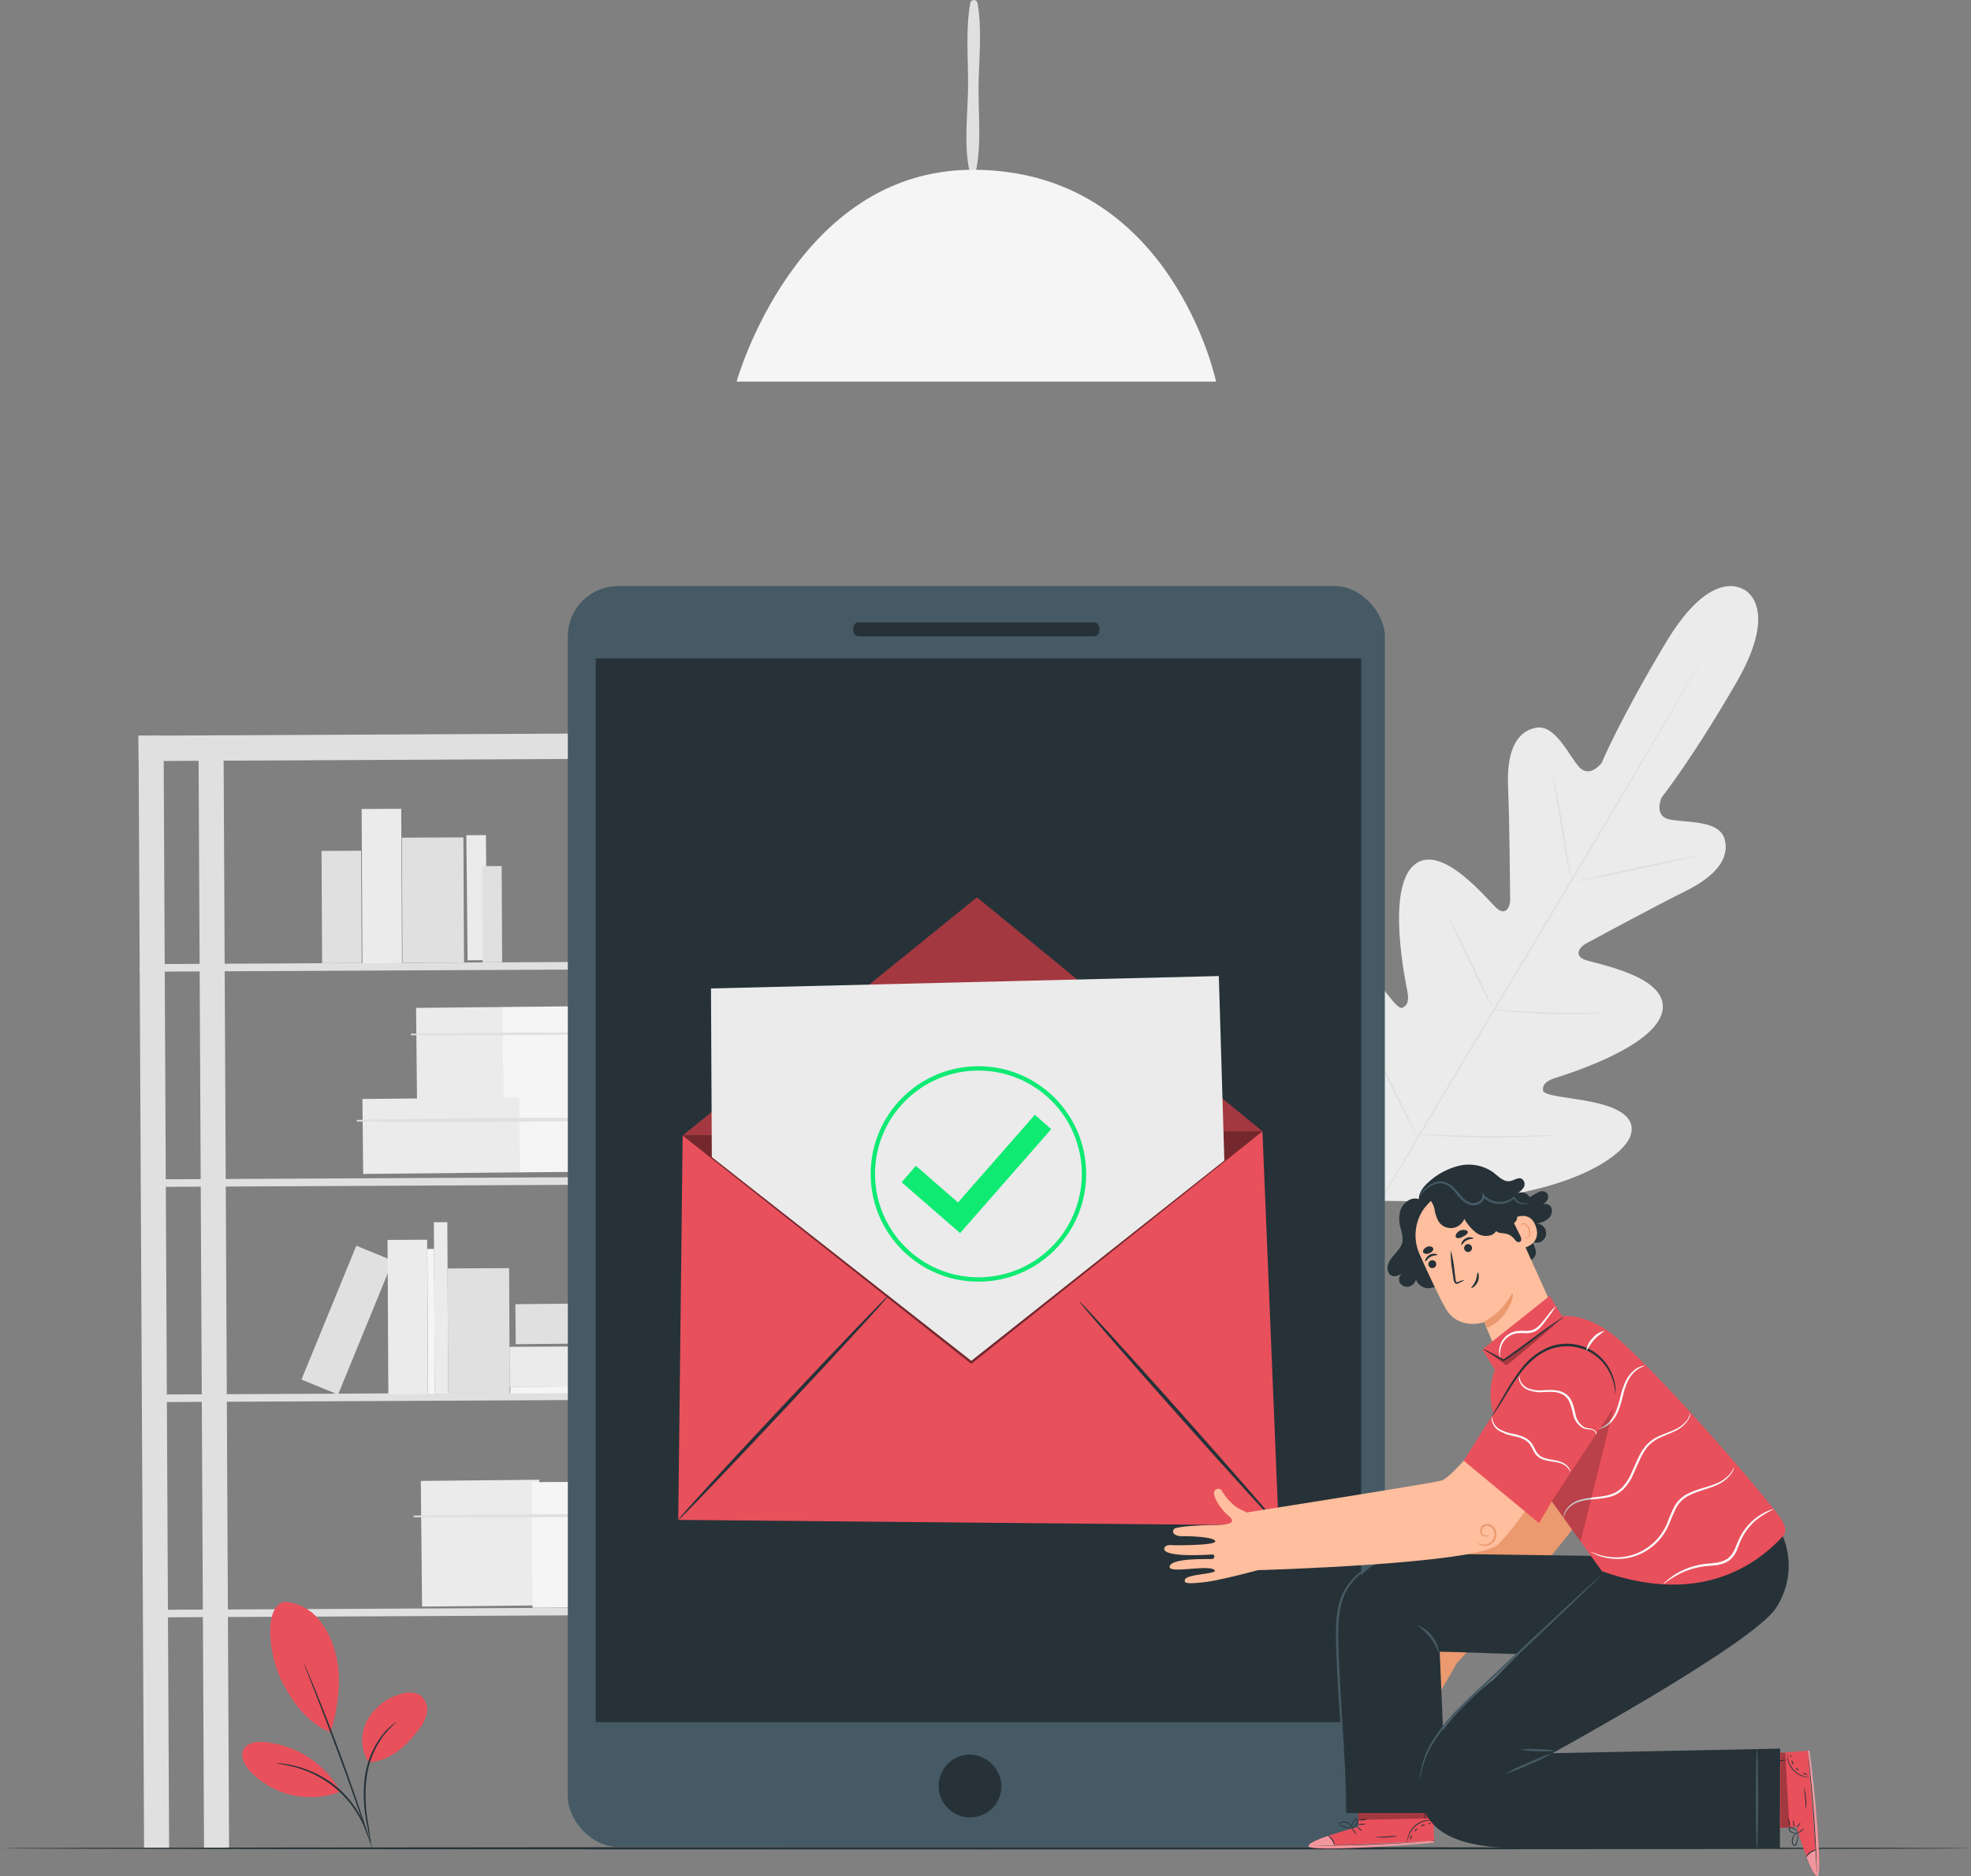 <svg id="efezjGad43h1" xmlns="http://www.w3.org/2000/svg" xmlns:xlink="http://www.w3.org/1999/xlink"
    viewBox="0 0 452.67 430.97" shape-rendering="geometricPrecision" text-rendering="geometricPrecision">
    <rect x="0" y="0" width="452.67" height="430.97" fill="#808080" stroke="none"/>
    <g>
        <path
            d="M400.5,135.47c0,0-7.25-5.58-17.82,12s-14.84,27.78-14.84,27.78-2.72,3.63-5.16.95-5.53-10-10.07-9c-4.71,1-6.6,6-6.26,13.66s.47,24.39.48,25.9-1,3.61-2.95,2-12.85-15.57-19.19-10-1.9,26.68-1.46,29-.07,3.26-1.19,3.75-4.34-4.57-7.6-8.43-7.71-7.77-11.1-4.25-5.5,19,7.47,45.24l6.81,11.78l13.67.21c29.26-1.32,41.78-10.62,43.22-15.29s-4.12-6.68-9.08-7.68-10.93-1.36-11.05-2.58.46-2.12,2.7-2.85s22.88-7,24.69-15.27-15.72-11-18-12-.94-2.86.37-3.58s16.06-8.69,22.91-12.08s10.36-7.48,9-12.08c-1.35-4.44-9.26-3.6-12.78-4.45s-1.66-5-1.66-5s6.92-8.68,17.17-26.4s1.64-21.44,1.64-21.44"
            fill="#ebebeb" />
        <path
            d="M391,151.15c0,0-.06.14-.19.39l-.62,1.1-2.39,4.21c-2.08,3.65-5.13,8.92-8.92,15.41-7.58,13-18.21,30.84-30,50.51s-22.46,37.52-30.11,50.46l-9,15.34c-1.07,1.8-1.89,3.2-2.46,4.17-.28.47-.5.82-.65,1.08s-.24.36-.24.36.06-.13.2-.38.35-.63.61-1.1l2.39-4.21c2.08-3.65,5.13-8.92,8.93-15.41c7.58-13,18.2-30.84,30-50.52s22.45-37.51,30.1-50.45c3.81-6.47,6.89-11.71,9-15.35l2.46-4.17.65-1.08Z"
            fill="#e0e0e0" />
        <path
            d="M356.51,177.54c.132.301.226.616.28.94.15.62.35,1.51.58,2.62.46,2.21,1,5.28,1.57,8.68s1,6.4,1.38,8.72c.18,1,.32,1.93.44,2.64.083.327.124.663.12,1-.126-.303-.22-.618-.28-.94-.15-.61-.35-1.51-.57-2.62-.44-2.22-.95-5.3-1.51-8.7s-1.06-6.38-1.44-8.7c-.18-1-.33-1.93-.45-2.64-.083-.327-.124-.663-.12-1Z"
            fill="#e0e0e0" />
        <path d="M362.11,202.44c0-.11,6.26-1.54,14-3.19s14.1-2.89,14.13-2.77-6.26,1.54-14,3.19-14.1,2.89-14.13,2.77Z"
            fill="#e0e0e0" />
        <path
            d="M342.63,231.85c.332-.036.668-.036,1,0l2.72.21c2.3.17,5.48.39,9,.5s6.69.12,9,.1h2.73c.333-.03.667-.03,1,0-.327.084-.663.128-1,.13-.64,0-1.57.11-2.73.15-2.3.1-5.49.15-9,0s-6.7-.38-9-.62c-1.14-.13-2.07-.24-2.71-.34-.34-.009-.679-.053-1.01-.13Z"
            fill="#e0e0e0" />
        <path
            d="M332.61,210.44c.192.243.353.508.48.79l1.16,2.25c1,1.9,2.26,4.54,3.68,7.46s2.68,5.59,3.57,7.53c.41.9.76,1.67,1,2.3.145.276.255.568.33.87-.191-.246-.353-.515-.48-.8l-1.16-2.24c-1-1.9-2.27-4.54-3.68-7.47s-2.68-5.59-3.57-7.52l-1-2.3c-.147-.275-.258-.567-.33-.87Z"
            fill="#e0e0e0" />
        <path
            d="M312.12,234.21c.221.32.421.654.6,1l1.49,2.87c1.25,2.43,3,5.8,4.8,9.53s3.5,7.13,4.68,9.59l1.38,2.93c.191.348.342.717.45,1.1-.225-.317-.426-.652-.6-1l-1.49-2.87c-1.25-2.43-2.95-5.8-4.8-9.53s-3.51-7.13-4.68-9.59l-1.38-2.93c-.191-.348-.342-.717-.45-1.1Z"
            fill="#e0e0e0" />
        <path
            d="M325.38,260.52c.426-.039.854-.039,1.28,0l3.46.13c2.92.11,7,.25,11.42.27s8.5,0,11.42-.12l3.46-.09c.426-.04.854-.04,1.28,0-.418.086-.843.137-1.27.15-.81.06-2,.14-3.46.22-2.92.15-7,.28-11.44.25s-8.51-.21-11.43-.4c-1.46-.09-2.64-.19-3.45-.27-.427-.006-.852-.053-1.27-.14Z"
            fill="#e0e0e0" />
        <rect width="5.75" height="255.52" rx="0" ry="0"
            transform="matrix(1-.005 0.005 1 31.814 169.012)" fill="#e0e0e0" />
        <rect width="5.75" height="255.52" rx="0" ry="0"
            transform="matrix(1-.005 0.005 1 45.583 168.937)" fill="#e0e0e0" />
        <rect width="5.75" height="255.52" rx="0" ry="0"
            transform="matrix(1-.005 0.005 1 165.858 168.287)" fill="#e0e0e0" />
        <rect width="5.75" height="255.52" rx="0" ry="0"
            transform="matrix(1-.005 0.005 1 179.617 168.212)" fill="#e0e0e0" />
        <rect width="153.55" height="5.83" rx="0" ry="0"
            transform="matrix(1-.005 0.005 1 31.812 169.005)" fill="#e0e0e0" />
        <rect width="153.55" height="1.74" rx="0" ry="0"
            transform="matrix(1-.005 0.005 1 32.095 221.473)" fill="#e0e0e0" />
        <rect width="153.55" height="1.74" rx="0" ry="0"
            transform="matrix(1-.005 0.005 1 32.373 270.921)" fill="#e0e0e0" />
        <rect width="153.55" height="1.74" rx="0" ry="0"
            transform="matrix(1-.005 0.005 1 32.63 320.359)" fill="#e0e0e0" />
        <rect width="153.55" height="1.74" rx="0" ry="0"
            transform="matrix(1-.005 0.005 1 32.908 369.807)" fill="#e0e0e0" />
        <rect width="27.2" height="28.86" rx="0" ry="0" transform="matrix(1-.01 0.01 1 96.646 340.189)"
            fill="#ebebeb" />
        <rect width="27.2" height="28.86" rx="0" ry="0"
            transform="matrix(1-.005 0.005 1 122.15 340.464)" fill="#f5f5f5" />
        <path
            d="M95.11,348.52c18.07.18,36.2,0,54.27-.26.116,0,.21-.094.21-.21s-.094-.21-.21-.21c-18.08-.1-36.2,0-54.27.32-.099,0-.18.081-.18.18s.081.18.18.18Z"
            fill="#e0e0e0" />
        <rect width="19.92" height="21.13" rx="0" ry="0" transform="matrix(1-.01 0.01 1 95.559 231.525)"
            fill="#ebebeb" />
        <rect width="19.92" height="21.13" rx="0" ry="0" transform="matrix(1-.01 0.01 1 115.388 231.326)"
            fill="#f5f5f5" />
        <path
            d="M94.51,237.8c13.24.11,26.52,0,39.75-.18.101-.022.173-.111.173-.215s-.072-.193-.173-.215q-19.86-.1-39.75.25c-.099,0-.18.081-.18.18s.081.18.18.18Z"
            fill="#e0e0e0" />
        <rect width="36.2" height="17.22" rx="0" ry="0" transform="matrix(1-.01 0.01 1 83.237 252.449)"
            fill="#ebebeb" />
        <rect width="36.2" height="17.22" rx="0" ry="0" transform="matrix(1-.01 0.01 1 119.255 252.089)"
            fill="#f5f5f5" />
        <path
            d="M82.09,257.62c24,.27,48.17,0,72.22-.36.116,0,.21-.094.21-.21s-.094-.21-.21-.21c-24.05-.13-48.18-.11-72.22.42-.099,0-.18.081-.18.18s.081.18.18.18Z"
            fill="#e0e0e0" />
        <rect width="9.09" height="35.45" rx="0" ry="0"
            transform="matrix(1-.005 0.005 1 83.054 185.837)" fill="#ebebeb" />
        <rect width="9.09" height="25.78" rx="0" ry="0"
            transform="matrix(1-.005 0.005 1 73.846 195.467)" fill="#e0e0e0" />
        <rect width="14.13" height="28.73" rx="0" ry="0"
            transform="matrix(1-.005 0.005 1 92.299 192.427)" fill="#e0e0e0" />
        <rect width="4.49" height="28.73" rx="0" ry="0" transform="matrix(1-.01 0.01 1 107.104 191.867)"
            fill="#ebebeb" />
        <rect width="4.49" height="22.09" rx="0" ry="0"
            transform="matrix(1-.005 0.005 1 110.725 198.968)" fill="#e0e0e0" />
        <rect width="9.09" height="33.24" rx="0" ry="0"
            transform="matrix(.925 0.379-.379 0.925 81.833 286.159)" fill="#e0e0e0" />
        <rect width="9.09" height="35.45" rx="0" ry="0"
            transform="matrix(1-.005 0.005 1 89.009 284.824)" fill="#ebebeb" />
        <rect width="14.13" height="28.73" rx="0" ry="0"
            transform="matrix(1-.005 0.005 1 102.795 291.379)" fill="#e0e0e0" />
        <rect width="3.09" height="39.37" rx="0" ry="0"
            transform="matrix(1-.005 0.005 1 99.647 280.766)" fill="#ebebeb" />
        <rect width="1.55" height="33.24" rx="0" ry="0"
            transform="matrix(1-.005 0.005 1 98.141 286.904)" fill="#f5f5f5" />
        <rect width="1.55" height="33.24" rx="0" ry="0"
            transform="matrix(-.005-1 1-.005 117.206 320.115)" fill="#f5f5f5" />
        <rect width="36.23" height="9.19" rx="0" ry="0"
            transform="matrix(1-.005 0.005 1 117.022 309.382)" fill="#ebebeb" />
        <rect width="29.1" height="9.19" rx="0" ry="0" transform="matrix(1-.01 0.01 1 118.361 299.59)"
            fill="#e0e0e0" />
        <path
            d="M224.16,39.2c1.28-6.11.51-13.06.58-19.29s.86-13.16-.25-19.3c-.113-.358-.445-.601-.82-.601s-.707.243-.82.601c-1.13,6.15-.46,13.06-.52,19.3s-1,13.19.3,19.29c.103.336.413.566.765.566s.662-.23.765-.566Z"
            fill="#e0e0e0" />
        <path d="M169.17,87.66h110.12c0,0-10.17-48.66-55.9-48.66-40.67,0-54.22,48.66-54.22,48.66Z" fill="#f5f5f5" />
    </g>
    <g>
        <path
            d="M452.67,424.58c0,.14-101.34.26-226.33.26s-226.34-.12-226.34-.26s101.32-.27,226.34-.27s226.33.12,226.33.27Z"
            fill="#263238" />
    </g>
    <g>
        <rect width="187.64" height="289.62" rx="11.55" ry="11.55" transform="translate(130.41 134.63)"
            fill="#455a64" />
        <path
            d="M230,410.78c-.282,3.91-3.633,6.88-7.548,6.692s-6.965-3.467-6.871-7.386s3.299-7.046,7.219-7.046c4.122.157,7.341,3.618,7.2,7.74Z"
            fill="#263238" />
        <rect width="56.51" height="3.2" rx="1.22" ry="1.22" transform="translate(195.97 142.97)" fill="#263238" />
        <rect width="175.8" height="244.35" rx="0" ry="0" transform="translate(136.81 151.25)" fill="#263238" />
    </g>
    <g>
        <polygon points="156.78,260.85 289.94,259.89 293.65,350.42 155.77,349.14 156.78,260.85" fill="#e8505b" />
        <polyline points="156.78,260.85 224.38,206.15 289.94,259.89" fill="#e8505b" />
        <g opacity="0.3">
            <polyline points="156.78,260.85 224.38,206.15 289.94,259.89" />
        </g>
        <path
            d="M155.77,349.14c-.17-.16,10.49-11.8,23.81-26s24.24-25.59,24.41-25.44-10.5,11.8-23.81,26-24.25,25.6-24.41,25.44Z"
            fill="#263238" />
        <path
            d="M293.65,350.42c-.17.15-10.55-11.25-23.19-25.47s-22.74-25.87-22.57-26s10.55,11.25,23.19,25.47s22.74,25.85,22.57,26Z"
            fill="#263238" />
        <g opacity="0.5">
            <polyline points="289.94,259.89 223.07,313.3 156.78,260.85" />
        </g>
        <polygon points="163.48,265.8 163.29,227.06 279.92,224.21 281.19,266.59 223.07,312.6 163.48,265.8"
            fill="#ebebeb" >
            <animate attributeName="points" dur="0.7s" repeatCount="1" values="163.48,265.8 163.48,261.08 281.19,260.65 281.19,266.59 223.07,312.6 163.48,265.8; 163.48,265.8 163.29,227.06 279.92,224.21 281.19,266.59 223.07,312.6 163.48,265.8"  keyTimes="0; 1"/>
            </polygon>
            
        <!-- <path stroke-dasharray="152.34"
            d="M224.69,298.69c-1.109272-.003772-2.217539-.067197-3.32-.19-15.909447-1.812762-27.33892-16.176743-25.531592-32.086809s16.167404-27.344443,32.078086-25.54255s27.349964,16.158063,25.553506,32.069359v0c-1.67389,14.64044-14.044239,25.708421-28.78,25.75Zm-.07-57c-15.048144.016137-27.392477,11.923501-27.950703,26.961297s10.86931,27.827608,25.874842,28.959383s28.222186-9.799279,29.925861-24.75068v0c.843207-7.384582-1.284252-14.801419-5.913602-20.616242s-11.380692-9.550453-18.766398-10.383758c-1.051909-.129218-2.110238-.199328-3.17-.21Z"
            fill="#0fea72">
            <animate attributeName="stroke-dashoffset" dur="2s" repeatCount="1"
                values="0; 152.34; 0"
                keyTimes="0; 0.5; 1" />
        </path> -->
        <!-- circle and tick -->
        <ellipse id="ellipse-nxys0mh1d9" rx="24.245" ry="24.245" transform="translate(224.71 269.669)" fill="none" stroke="rgb(14,234,115)" stroke-dasharray="152.34" style="mix-blend-mode: normal; paint-order: fill;"
            stroke-dashoffset="0">
            <animate attributeName="stroke-dashoffset" dur="2s" repeatCount="1" values="152.34; 152.34; 0; 152.34; 0"
                keyTimes="0;0.39; 0.4; 0.7; 1" />
            <!-- <animate attributeName="transform" dur="2s" repeatCount="1"
                values="translate(224.71 269.6689);translate(224.71 269.6689); matrix(0.766044 -0.642788 0.642788 0.766044 224.71 269.6689) ; translate(224.71 269.6689)"
                keyTimes="0;0.35; 0.73; 1" /> -->
        </ellipse>

        <polyline points="208.71,269.69 220.26,279.74 239.547,257.73" fill="none" stroke="#0fea72"
            stroke-width="5" stroke-miterlimit="10">
            <animate attributeName="points" dur="2s" repeatCount="1"
                values="208.71,269.69 208.71,269.69 208.71,269.696; 208.71,269.69 208.71,269.69 208.71,269.696; 208.71,269.69 220.26,279.74 220.26,279.74; 208.71,269.69 220.26,279.74 239.547,257.73"
                keyTimes="0; 0.4; 0.7; 1" />
        </polyline>
    </g>
    <g>
        <path
            d="M350.16,288.55c.097.36.358.653.703.793s.737.109,1.057-.083c.63-.456.938-1.236.79-2-.162-.737-.464-1.437-.89-2.06.8.447,1.794.352,2.494-.24s.96-1.556.652-2.419-1.119-1.445-2.036-1.461c.949-.141,1.847-.519,2.61-1.1.774-.608,1.076-1.641.75-2.57-.2-.43-.593-.738-1.058-.829s-.945.046-1.292.369c.515-.291.967-.682,1.33-1.15.356-.489.383-1.143.07-1.66-.487-.508-1.243-.649-1.88-.35-.606.297-1.194.631-1.76,1-1.466.777-3.235.712-4.64-.17l-3.74,3.08Z"
            fill="#263238" />
        <path
            d="M330.22,271.62c-2.119.691-3.639,2.555-3.89,4.77-.122.795.079,1.605.56,2.25.681.699,1.688.975,2.63.72.917-.261,1.771-.707,2.51-1.31c1.176-.681,2.025-1.811,2.35-3.13.082-1.366-.726-2.63-2-3.13-1.247-.474-2.636-.394-3.82.22"
            fill="#263238" />
        <path
            d="M333.46,290.09c-.336,1.324-.894,2.582-1.65,3.72-.78,1.139-2.003,1.898-3.37,2.09-1.396.156-2.725-.637-3.25-1.94-.221.792-.852,1.403-1.65,1.6-.814.175-1.647-.197-2.06-.92-.378-.748-.127-1.66.58-2.11-.8.45-1.8.91-2.59.44-.342-.214-.594-.544-.71-.93-.4-1.26.38-2.58,1.25-3.58s1.89-2,2.1-3.28c.057-1.061-.103-2.123-.47-3.12-.324-1.139-.375-2.338-.15-3.5.239-1.183.965-2.21,2-2.83c1.046-.616,2.361-.541,3.33.19l.17,1.71l6.5,12.46"
            fill="#263238" />
        <path
            d="M349,309.91c0,0,2.33,24.65.37,27.86s-26,36.76-26,36.76h.06c-.47.19-1,.39-1.53.6-.835.298-1.714.453-2.6.46-1.106.045-2.212-.059-3.29-.31-1-.34-1.82.67-1.3,1.43s3.15,1.74,6.41,1.43-.41,3.3-1.72,4.64-5.17,5.69-5.07,6.42c.13,1.07,1.31,1.12,2.58-.25s5.4-5.22,6.08-4.49-6.1,7.46-6.1,7.46-1.68,1.21-.93,2.08c1.36,1.56,8-6.15,8.64-6.89.43-.53,1.19.24.7.77s-6.9,6.57-5.53,8.18c1.05,1.23,5.53-6.29,7.56-6.8s-4,5.35-2.94,6.49c.39.42.75.68,3.71-3.19c2.336-3.375,4.49-6.873,6.45-10.48c3.15-3.41,34.2-37.13,34.43-43.42.26-6.63,1.44-29.07,1.44-29.07Z"
            fill="#eb996e" />
        <path
            d="M312,419.63l-.28-9.15l17.14-.64.55,13.38-1.06.11c-4.72.44-24,1.9-27.22,1.06-3.6-.94,10.87-4.76,10.87-4.76Z"
            fill="#e8505b" />
        <g opacity="0.4">
            <path d="M304.93,421.75c0,0-5.05,1.66-4.38,2.48s20.23.07,28.83-1v-.38l-22.81,1.06c0,0-.64-2.16-1.64-2.16Z"
                fill="#fff" />
        </g>
        <path
            d="M329.61,422.82h-.29l-.85.08-3.11.25c-2.62.2-6.26.42-10.27.58s-7.66.21-10.3.22h-3.12-.84c-.099.015-.201.015-.3,0h.3.84l3.12-.06c2.64,0,6.27-.13,10.29-.28s7.64-.35,10.27-.51l3.12-.19h.84Z"
            fill="#263238" />
        <path
            d="M306.54,424.16c-.155-.51-.37-1-.64-1.46-.322-.424-.691-.81-1.1-1.15c1.07.419,1.765,1.461,1.74,2.61Z"
            fill="#263238" />
        <path d="M311.5,421.41c-.05,0-.3-.26-.56-.64s-.45-.72-.4-.75.3.25.57.63.44.72.39.76Z" fill="#263238" />
        <path d="M312.86,420.62c0,0-.31-.13-.62-.38s-.52-.5-.49-.54.32.13.62.38.53.5.49.54Z" fill="#263238" />
        <path
            d="M313.68,419c-.282.114-.586.165-.89.15-.301.049-.608.028-.9-.06c0-.06.39-.13.89-.15.301-.046.608-.026.9.06Z"
            fill="#263238" />
        <path
            d="M313.93,417.82c-.292.21-.641.325-1,.33-.336.059-.682.024-1-.1.329-.07.664-.107,1-.11.329-.073.664-.113,1-.12Z"
            fill="#263238" />
        <path
            d="M310.86,419.93c-.363.072-.737.072-1.1,0-.399-.035-.794-.105-1.18-.21-.237-.057-.465-.145-.68-.26-.137-.067-.241-.186-.29-.33-.04-.163.018-.335.15-.44.848-.468,1.909-.262,2.52.49.18.209.313.455.39.72.022.099.022.201,0,.3-.124-.336-.306-.648-.54-.92-.269-.288-.617-.489-1-.58-.438-.13-.91-.08-1.31.14-.17.14-.1.34.1.45.202.099.413.179.63.24.375.117.76.201,1.15.25.74.14,1.16.12,1.16.15Z"
            fill="#263238" />
        <path
            d="M310.58,420c-.148-.224-.205-.496-.16-.76.027-.29.119-.571.27-.82.181-.336.52-.558.9-.59.232.041.39.257.36.49-.023.176-.081.346-.17.5-.135.251-.304.483-.5.69-.162.204-.372.365-.61.47s.21-.21.5-.57c.17-.21.318-.438.44-.68.14-.23.23-.66-.05-.7s-.55.27-.71.5c-.147.219-.243.469-.28.73-.019.246-.016.494.01.74Z"
            fill="#263238" />
        <path
            d="M329.08,418.14c0,0-.49,0-1.26.09-1.004.159-1.945.591-2.72,1.25-.767.664-1.331,1.531-1.63,2.5-.24.75-.24,1.24-.28,1.24s0-.13,0-.35c.018-.315.072-.627.16-.93.542-2.089,2.323-3.623,4.47-3.85.312-.04.628-.04.94,0c.109.001.216.017.32.05Z"
            fill="#263238" />
        <path
            d="M327,411.08c.157,1.164.25,2.336.28,3.51.096,1.174.12,2.353.07,3.53-.156-1.167-.25-2.342-.28-3.52-.097-1.171-.12-2.346-.07-3.52Z"
            fill="#263238" />
        <path
            d="M320.94,421.73c-.812.22-1.649.334-2.49.34-.838.072-1.681.039-2.51-.1c0-.06,1.12,0,2.5-.11s2.5-.19,2.5-.13Z"
            fill="#263238" />
        <path d="M324.3,421.6c.05,0-.08.24-.18.5s-.16.49-.22.49-.1-.27,0-.57.36-.47.4-.42Z" fill="#263238" />
        <path d="M325.51,420c0,0-.06.22-.23.41s-.35.31-.39.27.06-.22.23-.41.35-.34.39-.27Z" fill="#263238" />
        <path d="M327.29,419.18c0,.06-.23.07-.48.17s-.43.24-.47.2.08-.28.39-.4.58-.02.56.03Z" fill="#263238" />
        <path d="M328.57,418.79c0,.06-.07.15-.21.21s-.27.07-.3,0s.07-.14.21-.2.28-.06.3-.01Z" fill="#263238" />
        <g opacity="0.3">
            <polygon points="329.04,417.68 311.91,418.05 311.86,415.98 329.14,416.59 329.04,417.68" />
        </g>
        <path d="M376.5,357.55l-54.18-.74c0,0-15.09,1.44-15.09,21l1.92,38.67h23.08l-1.58-37.06c1.3,0,18.78.58,18.78.58Z"
            fill="#263238" />
        <path
            d="M309.15,416.52c-.054-.219-.081-.444-.08-.67c0-.49-.06-1.13-.1-1.92l-.41-7.06c-.36-6-1-14.19-1.48-23.31-.16-4.55-.51-8.91,0-12.88.13-.967.331-1.922.6-2.86.783-2.473,2.258-4.67,4.25-6.33c1.033-.886,2.176-1.635,3.4-2.23.926-.416,1.886-.751,2.87-1l1.09-.27.81-.12c.22-.046.445-.07.67-.07-.21.081-.428.138-.65.17l-.8.18-1.06.3c-.963.298-1.903.669-2.81,1.11-1.179.613-2.28,1.365-3.28,2.24-1.199,1.073-2.212,2.337-3,3.74-.411.783-.746,1.603-1,2.45-.253.919-.44,1.855-.56,2.8-.51,3.88-.15,8.24,0,12.79.45,9.1,1.06,17.33,1.33,23.31.14,3,.21,5.4.24,7.07c0,.79,0,1.43,0,1.93.001.21-.009.421-.03.63Z"
            fill="#455a64" />
        <path
            d="M412.55,419.64l-9.13.61-1.24-17.11l13.35-1l.15,1.05c.6,4.7,2.74,23.95,2,27.17-.8,3.58-5.13-10.72-5.13-10.72Z"
            fill="#e8505b" />
        <g opacity="0.4">
            <path d="M414.92,426.61c0,0,1.84,5,2.64,4.29s-.64-20.22-2-28.78l-.38.05L417,424.94c0,0-2.11.67-2.08,1.67Z"
                fill="#fff" />
        </g>
        <path
            d="M415.12,401.9c.032.097.049.198.05.3c0,.25.07.52.12.84.09.84.22,1.87.36,3.1.29,2.61.63,6.24.93,10.25s.49,7.64.59,10.27c0,1.23.07,2.27.1,3.12c0,.32,0,.6,0,.85.011.1.011.2,0,.3-.012-.1-.012-.2,0-.3c0-.25,0-.53-.05-.85-.05-.84-.1-1.88-.17-3.11-.14-2.63-.35-6.26-.65-10.27s-.62-7.63-.87-10.25c-.11-1.22-.21-2.26-.29-3.1c0-.32-.06-.6-.08-.85-.022-.099-.036-.199-.04-.3Z"
            fill="#263238" />
        <path
            d="M417.28,424.91c-.505.174-.988.405-1.44.69-.418.334-.791.721-1.11,1.15.152-.552.51-1.025,1-1.32.436-.356.987-.541,1.55-.52Z"
            fill="#263238" />
        <path d="M414.35,420.05c0,.05-.24.31-.62.59s-.7.47-.74.42.24-.31.62-.59c.214-.191.466-.335.74-.42Z"
            fill="#263238" />
        <path d="M413.52,418.72c0,0-.12.32-.36.63s-.48.54-.52.51.11-.32.35-.63.48-.54.53-.51Z" fill="#263238" />
        <path
            d="M411.84,418c.116.283.177.585.18.89.068.296.068.604,0,.9-.06,0-.14-.39-.18-.88-.07-.299-.07-.611,0-.91Z"
            fill="#263238" />
        <path
            d="M410.68,417.75c.374.596.482,1.321.3,2-.079-.328-.13-.663-.15-1-.086-.327-.136-.662-.15-1Z"
            fill="#263238" />
        <path
            d="M412.9,420.74c.088.36.112.732.07,1.1-.014.402-.071.8-.17,1.19-.048.239-.125.47-.23.69-.061.139-.177.248-.32.3-.164.047-.341-.008-.45-.14-.493-.832-.32-1.897.41-2.53.203-.188.446-.328.71-.41.18-.06.29-.07.29-.05-.333.128-.638.318-.9.56-.273.274-.46.621-.54,1-.116.44-.052.908.18,1.3.15.17.35.08.45-.12.09-.207.163-.421.22-.64.096-.378.166-.762.21-1.15.07-.68.04-1.1.07-1.1Z"
            fill="#263238" />
        <path
            d="M413,421c-.221.155-.492.223-.76.19-.29-.014-.572-.1-.82-.25-.35-.158-.589-.489-.63-.87.031-.235.244-.404.48-.38.179.017.353.071.51.16.253.126.488.284.7.47.207.155.375.358.49.59s-.21-.2-.58-.48c-.217-.163-.452-.301-.7-.41-.24-.14-.66-.21-.69.07s.28.54.52.69c.221.139.471.228.73.26.251.014.502 0.0.75-.04Z"
            fill="#263238" />
        <path
            d="M410.47,402.6c0,0,0,.49.13,1.26.378,2.039,1.896,3.677,3.9,4.21.75.21,1.25.2,1.25.24-.116.018-.234.018-.35,0-.313-.016-.624-.056-.93-.12-2.102-.482-3.691-2.206-4-4.34-.031-.313-.031-.627,0-.94-.04-.19-.02-.31,0-.31Z"
            fill="#263238" />
        <path
            d="M403.48,404.89c1.157-.206,2.326-.34,3.5-.4c1.168-.139,2.344-.205,3.52-.2-1.158.201-2.327.334-3.5.4-1.168.139-2.344.205-3.52.2Z"
            fill="#263238" />
        <path
            d="M414.34,410.6c.25.805.394,1.638.43,2.48.115.836.115,1.684,0,2.52-.06,0-.07-1.13-.19-2.5s-.3-2.49-.24-2.5Z"
            fill="#263238" />
        <path d="M414.09,407.25c0,0,.24.08.5.17s.5.14.5.2-.26.11-.57,0-.47-.33-.43-.37Z" fill="#263238" />
        <path d="M412.42,406.1c0,0,.23.06.42.22s.32.33.28.38-.22-.06-.42-.22-.32-.33-.28-.38Z" fill="#263238" />
        <path d="M411.57,404.35c.06,0,.07.23.18.48s.26.41.22.46-.28-.08-.41-.38-.04-.58.01-.56Z" fill="#263238" />
        <path d="M411.14,403.09c.05,0,.14.06.21.2s.08.27,0,.3-.14-.07-.21-.21-.05-.27,0-.29Z" fill="#263238" />
        <g opacity="0.3">
            <polygon points="410.01,402.65 410.98,419.76 408.92,419.88 408.92,402.6 410.01,402.65" />
        </g>
        <path
            d="M356.53,402.73v0c0,0,46.16-25.2,51.39-33.41c3.191-4.876,3.771-11.012,1.55-16.4l-38.85,5.19L343,385.79v0c-6,4.77-16.87,14.74-16.87,24.57c0,16.82,21.74,14.07,37.36,14.11c21.34,0,45.29.14,45.29.14l.06-22.93Z"
            fill="#263238" />
        <path
            d="M345.56,407.53c1.947-.607,3.849-1.353,5.69-2.23c1.899-.748,3.741-1.633,5.51-2.65-1.947.607-3.849,1.353-5.69,2.23-1.9.745-3.742,1.631-5.51,2.65Z"
            fill="#455a64" />
        <path
            d="M349.19,401.9c1.315.271,2.657.391,4,.36c1.333.111,2.674.081,4-.09-1.315-.272-2.657-.393-4-.36-1.333-.11-2.674-.08-4,.09Z"
            fill="#455a64" />
        <path
            d="M367.58,362c-.128.173-.272.333-.43.48l-1.32,1.3-4.91,4.73L344.59,384c-3.19,3-6.3,5.84-9,8.51-2.417,2.329-4.551,4.933-6.36,7.76-1.204,1.911-2.089,4.005-2.62,6.2l-.23,1c0,.29-.08.55-.11.78-.016.214-.056.425-.12.63-.024-.213-.024-.427,0-.64c0-.23,0-.49.06-.79s.11-.66.18-1.06c.46-2.245,1.306-4.394,2.5-6.35c1.787-2.882,3.916-5.538,6.34-7.91c2.69-2.71,5.78-5.52,9-8.55l16.44-15.34c2.08-1.91,3.79-3.47,5-4.61l1.38-1.23c.157-.158.335-.292.53-.4Z"
            fill="#455a64" />
        <path
            d="M353.71,311.89v0c-1.962,1.07-4.287,1.258-6.396.516s-3.804-2.343-4.664-4.406c-1-2.36-1.76-4.29-1.76-4.29s-6,2.12-9-3.35c-1.7-3.07-4.11-8.31-5.89-12.32-1.496-3.391-1.117-7.317,1-10.36v0c4.89-6.18,8.77-5.14,16.54-3.88l1.16.19l12.51,27.75c1.66,3.778.136,8.198-3.5,10.15Z"
            fill="#ffbe9d" />
        <path
            d="M329.81,290.7c.125-.347.028-.734-.245-.982s-.668-.306-1.001-.148-.538.501-.519.869.258.688.605.811c.227.083.477.072.695-.032s.386-.29.465-.518Z"
            fill="#263238" />
        <path
            d="M327.35,289.78c.14.05.45-.66,1.21-1.07s1.51-.32,1.54-.46-.16-.19-.49-.24c-.452-.063-.913.025-1.31.25-.397.228-.709.579-.89,1-.14.28-.13.5-.06.52Z"
            fill="#263238" />
        <path
            d="M336.38,286.24c-.186.318-.161.717.062,1.01s.602.422.958.328.62-.395.668-.76-.129-.724-.448-.908c-.208-.123-.456-.157-.689-.095s-.432.215-.551.425Z"
            fill="#263238" />
        <path
            d="M335.63,286c.14.05.45-.66,1.21-1.07s1.51-.32,1.54-.46-.16-.19-.49-.24c-.452-.063-.913.025-1.31.25-.397.228-.709.579-.89,1-.14.31-.13.52-.06.52Z"
            fill="#263238" />
        <path
            d="M336.27,294.05c-.473.061-.932.199-1.36.41-.21.08-.39.12-.46,0-.114-.194-.173-.415-.17-.64-.07-.61-.15-1.22-.23-1.87-.133-1.606-.431-3.195-.89-4.74-.024,1.613.11,3.224.4,4.81.1.64.19,1.25.27,1.86.014.323.134.632.34.88.139.122.329.171.51.13.127-.025.249-.073.36-.14.79-.36,1.26-.63,1.23-.7Z"
            fill="#263238" />
        <path d="M340.84,303.59c2.564-1.325,4.677-3.382,6.07-5.91s.44,4.87-5.31,7.34Z" fill="#eb996e" />
        <path d="M347.15,280.1c.1-.1,4.4-2.66,5.69,2c1.1,4.07-3.5,4.77-3.55,4.64s-2.14-6.64-2.14-6.64Z"
            fill="#ffbe9d" />
        <path
            d="M350.12,284.4c0,0,.08,0,.21,0c.186.005.368-.059.51-.18.394-.512.482-1.196.23-1.79-.116-.336-.303-.643-.55-.9-.166-.217-.427-.34-.7-.33-.178.01-.32.152-.33.33c0,.13,0,.2,0,.21s-.11,0-.14-.2c-.015-.105.01-.212.07-.3.074-.121.192-.207.33-.24.348-.059.702.07.93.34.291.277.51.62.64,1c.279.682.134,1.463-.37,2-.192.135-.432.182-.66.13-.13.02-.19-.06-.17-.07Z"
            fill="#eb996e" />
        <path
            d="M345.16,311.22c0,0,10.75-18,27.37-2.86c10.85,9.91,28.54,30.33,34.87,38.33c1.42,1.79,3.63,4.51,2.08,6.19-4.74,5.13-17.66,16.61-41.57,8.05l-22.66-31.59c-3.882-5.406-3.918-12.676-.09-18.12Z"
            fill="#e8505b" />
        <polygon points="358.94,302.64 355.91,297.68 340.43,310 343.32,314.65 358.94,302.64" fill="#e8505b" />
        <g opacity="0.3">
            <path d="M358.28,303.27c0,0-12.19,10.55-12.37,10.37s-4.86-3.56-4.86-3.56l4.29,2.41Z" />
        </g>
        <path
            d="M359.07,302.58c-.281.098-.544.24-.78.42-.48.3-1.17.75-2,1.33-1.67,1.14-3.92,2.81-6.4,4.65-1.69,1.26-3.29,2.4-4.65,3.35h.2c-1.44-.79-2.65-1.43-3.5-1.86-.436-.254-.895-.468-1.37-.64.388.322.811.601,1.26.83.82.5,2,1.19,3.43,2h.1l.1-.06c1.39-.92,3-2,4.69-3.3l6.33-4.77l1.92-1.43c.238-.153.463-.327.67-.52Z"
            fill="#263238" />
        <path
            d="M293,349.9l-3-1.2c-1.727-.467-3.402-1.107-5-1.91-.802-.383-1.533-.9-2.16-1.53-.807-.755-1.507-1.616-2.08-2.56-.133-.432-.54-.721-.992-.705s-.837.334-.938.775c-.18.91,1,3.47,3.47,5.57s-2.64,2-4.52,2-7.68.31-8.13.88c-.67.85.12,1.72,2,1.67s7.5.2,7.46,1.19-9.6.88-9.6.88-2-.35-2.12.79c-.16,2.06,10,1.42,11,1.33.68-.06.67,1-.06,1.05s-9.52-.32-9.71,1.78c-.14,1.61,8.37-.46,10.15.63s-6.61.91-6.68,2.45c0,.58,0,1,4.86.41s18.05-4.4,18.05-4.4l-2.21-9.2"
            fill="#ffbe9d" />
        <path
            d="M350.42,317.49c0,0-15.81,21.8-19.47,22.65s-44.42,7.26-44.42,7.26l2,13.3c0,0,50.58-1.42,55.49-5.89s19.7-27.2,19.7-27.2Z"
            fill="#ffbe9d" />
        <path
            d="M339.29,354.43c0,0,.11.18.42.36.457.254.979.366,1.5.32.814-.052,1.556-.486,2-1.17.559-.826.609-1.895.13-2.77-.249-.47-.667-.828-1.17-1-.469-.151-.979-.111-1.42.11-.373.197-.648.54-.76.947s-.05.842.17,1.203c.329.463.932.641,1.46.43.36-.14.44-.37.42-.37s-.15.13-.47.21c-.437.102-.892-.072-1.15-.44-.299-.588-.067-1.308.52-1.61.346-.16.739-.181,1.1-.06.389.139.713.417.91.78.4.731.365,1.622-.09,2.32-.358.589-.959.988-1.64,1.09-.664.074-1.335-.047-1.93-.35Z"
            fill="#eb996e" />
        <path d="M368.47,324.13l-15,25.75-17.29-14.33c0,0,12-19.61,17.64-25.69Z" fill="#e8505b" />
        <path
            d="M325.44,373.29c2.842,1.016,4.826,3.602,5.07,6.61-.536-1.309-1.206-2.559-2-3.73-.919-1.065-1.948-2.031-3.07-2.88Z"
            fill="#455a64" />
        <path
            d="M343.36,282.44c.22.41.62.692,1.08.76.45.1.91.09,1.36.18.717.137,1.366.514,1.84,1.07.186.254.397.488.63.7.246.212.6.244.88.08.4-.29.22-.92,0-1.36l-2.79-5.58-5.3,1.15l2.27,2.65"
            fill="#263238" />
        <path
            d="M326,276.11c.62-.74,1.53-1.33,2.25-.7.661.702,1.093,1.587,1.24,2.54.143.946.458,1.858.93,2.69.692,1.025,1.895,1.584,3.125,1.452s2.286-.933,2.745-2.082c.661,1.135,1.51,2.149,2.51,3c1.019.853,2.404,1.124,3.67.72.608-.231,1.095-.699,1.352-1.297s.259-1.273.008-1.873c.682.56,1.528.883,2.41.92.897.024,1.722-.487,2.1-1.3.159-.409.141-.865-.048-1.261s-.534-.696-.952-.829c1.002.66,2.307.632,3.28-.07.947-.749,1.213-2.073.63-3.13-.659-.998-2-1.275-3-.62.689-.342,1.273-.864,1.69-1.51.407-.685.199-1.568-.47-2-.83-.38-1.73.39-2.63.55-1.48.28-2.69-1.06-3.88-2-2.248-1.59-5.064-2.153-7.75-1.55-2.653.628-5.101,1.926-7.11,3.77-1.33,1.17-2.63,2.88-2.09,4.57"
            fill="#263238" />
        <path
            d="M329.18,286.89c0,.43-.42.8-.91,1-.431.234-.959.195-1.35-.1-.29-.31,0-1,.77-1.35s1.49.02,1.49.45Z"
            fill="#263238" />
        <path
            d="M337.1,283.09c-.08.43-.61.7-1.14,1s-1.1.45-1.48.22c-.195-.189-.236-.486-.1-.72.403-.84,1.356-1.263,2.25-1c.37.07.5.29.47.5Z"
            fill="#263238" />
        <path d="M339.4,292.31c.13-.06.47,1,0,2.1s-1.46,1.58-1.51,1.45.62-.69,1-1.66.36-1.87.51-1.89Z" fill="#263238" />
        <path
            d="M350.94,276.33c-.068.059-.146.107-.23.14-.242.096-.499.15-.76.16-1.018.031-1.962-.53-2.42-1.44l.27.06c-.903.826-2.077,1.292-3.3,1.31-1.513.055-2.975-.555-4-1.67l.44-.18c.001.691-.354,1.334-.94,1.7-.57.384-1.258.551-1.94.47-1.067-.232-2.026-.817-2.72-1.66-.7-.75-1.25-1.53-1.89-2.14-.555-.609-1.285-1.032-2.09-1.21-.71-.113-1.437-.027-2.1.25-.974.443-1.845,1.084-2.56,1.88-.263.303-.551.584-.86.84.192-.363.43-.699.71-1c.684-.883,1.564-1.595,2.57-2.08.723-.327,1.523-.445,2.31-.34.9.178,1.724.628,2.36,1.29.68.65,1.25,1.43,1.92,2.14.614.752,1.463,1.277,2.41,1.49c1.1.15,2.37-.63,2.32-1.63l-.05-.73.49.56c1.773,1.897,4.715,2.09,6.72.44l.17-.16.1.21c.395.815,1.205,1.349,2.11,1.39.322-.001.643-.031.96-.09Z"
            fill="#455a64" />
        <path
            d="M371,320.15c-.05,0-.05-.6-.23-1.65-.268-1.478-.826-2.888-1.64-4.15-1.173-1.884-2.898-3.361-4.94-4.23-2.513-1.043-5.319-1.143-7.9-.28-1.318.455-2.549,1.131-3.64,2-1.027.816-1.966,1.738-2.8,2.75-1.393,1.751-2.66,3.599-3.79,5.53-1,1.63-1.83,3-2.43,3.85-.3.45-.55.78-.71,1-.076.124-.17.235-.28.33.238-.503.512-.987.82-1.45.58-1,1.35-2.33,2.28-3.93c1.1-1.979,2.354-3.868,3.75-5.65c1.707-2.25,4.006-3.981,6.64-5c2.697-.906,5.632-.792,8.25.32c3.569,1.598,6.061,4.925,6.59,8.8.052.415.075.832.07,1.25.02.171.006.344-.04.51Z"
            fill="#263238" />
        <path
            d="M366.57,329.57c-.019-.318-.167-.614-.41-.82-.286-.227-.635-.36-1-.38-.531-.013-1.057-.108-1.56-.28-1.238-.705-2.096-1.926-2.34-3.33-.21-.74-.37-1.52-.65-2.26-.239-.77-.711-1.448-1.35-1.94-.675-.449-1.452-.721-2.26-.79-.779-.055-1.561-.055-2.34,0-1.363.152-2.742-.055-4-.6-.857-.427-1.498-1.191-1.77-2.11-.041-.252-.041-.508,0-.76c0-.17.06-.25.08-.25.033.337.09.671.17,1c.321.812.945,1.469,1.74,1.83c1.226.469,2.549.624,3.85.45c1.48-.06,3.34-.2,4.93.89.716.555,1.247,1.316,1.52,2.18.29.8.44,1.59.63,2.31.186,1.279.915,2.416,2,3.12.469.179.96.29,1.46.33.412.055.796.237,1.1.52.199.18.318.432.33.7-.07.11-.12.19-.13.19Z"
            fill="#fafafa" />
        <path
            d="M360.6,338.12c-.06,0-.08-.33-.43-.8-.521-.616-1.219-1.056-2-1.26-1-.33-2.28-.3-3.69-.75-.761-.236-1.427-.709-1.9-1.35-.47-.67-.73-1.45-1.16-2.08-.88-1.28-2.47-1.71-3.8-2-1.265-.207-2.476-.666-3.56-1.35-.728-.511-1.235-1.28-1.42-2.15-.081-.317-.053-.651.08-.95.023.302.063.602.12.9.242.78.747,1.452,1.43,1.9c1.069.607,2.243,1.007,3.46,1.18.744.151,1.471.375,2.17.67.779.324,1.454.857,1.95,1.54.48.73.73,1.49,1.15,2.08.4.567.977.985,1.64,1.19c1.28.46,2.6.47,3.64.86.854.239,1.597.77,2.1,1.5.121.204.205.427.25.66.001.071-.009.142-.03.21Z"
            fill="#fafafa" />
        <path
            d="M388.2,324.57c.02.139.02.281,0,.42-.09.393-.239.771-.44,1.12-.817,1.246-1.992,2.215-3.37,2.78-.84.4-1.79.75-2.76,1.18-1.045.42-1.999,1.038-2.81,1.82-1.7,1.68-2.54,4.28-3.73,6.82-.546,1.291-1.333,2.465-2.32,3.46-.243.238-.507.452-.79.64-.263.205-.548.379-.85.52-.579.283-1.19.494-1.82.63-2.43.52-4.64.39-6.37.94-1.392.334-2.596,1.203-3.35,2.42-.245.464-.417.963-.51,1.48s0-.15,0-.42c.036-.402.152-.793.34-1.15.726-1.325,1.961-2.296,3.42-2.69c1.79-.61,4.05-.52,6.37-1.05.587-.135,1.158-.337,1.7-.6.278-.138.542-.302.79-.49.262-.177.506-.377.73-.6.93-.959,1.676-2.081,2.2-3.31c1.18-2.49,2-5.16,3.86-6.94.867-.816,1.886-1.451,3-1.87c1-.43,2-.75,2.79-1.12c1.338-.515,2.501-1.404,3.35-2.56.243-.454.434-.934.57-1.43Z"
            fill="#fafafa" />
        <path
            d="M398.27,336.94c-.073.565-.29,1.102-.63,1.56-.929,1.251-2.195,2.212-3.65,2.77-1.78.81-4.1,1.19-6.3,2.38-1.133.607-2.066,1.527-2.69,2.65-.629,1.274-1.194,2.579-1.69,3.91-1.112,2.614-3.042,4.797-5.5,6.22-3.386,1.932-7.469,2.216-11.09.77-.386-.157-.76-.341-1.12-.55q-.37-.21-.36-.24c0,0,.55.24,1.56.6c1.421.493,2.916.743,4.42.74c2.234-0,4.428-.601,6.35-1.74c2.352-1.386,4.199-3.488,5.27-6c.492-1.367,1.066-2.703,1.72-4c.683-1.21,1.705-2.193,2.94-2.83c2.32-1.21,4.64-1.54,6.38-2.29c1.415-.507,2.668-1.384,3.63-2.54.304-.441.559-.914.76-1.41Z"
            fill="#fafafa" />
        <path
            d="M407.35,346.72c-1.43.642-2.774,1.462-4,2.44-1.292,1.101-2.368,2.434-3.17,3.93-.45.84-.78,1.8-1.19,2.79-.394,1.076-1.088,2.016-2,2.71-.974.586-2.075.929-3.21,1-1.07.12-2.08.15-3,.31-1.683.268-3.318.784-4.85,1.53-1.41.723-2.749,1.577-4,2.55.251-.351.555-.661.9-.92.889-.778,1.865-1.449,2.91-2c1.549-.813,3.216-1.377,4.94-1.67c1-.18,2-.22,3-.35c1.06-.067,2.088-.386,3-.93.836-.638,1.471-1.502,1.83-2.49.365-.954.779-1.889,1.24-2.8.844-1.543,1.986-2.902,3.36-4c.914-.728,1.923-1.327,3-1.78.38-.15.69-.25.9-.31s.33-.03.34-.01Z"
            fill="#fafafa" />
        <path
            d="M367.2,328.2c.854-.313,1.631-.804,2.28-1.44.681-.71,1.223-1.541,1.6-2.45.451-1.132.809-2.3,1.07-3.49.275-1.221.674-2.41,1.19-3.55.447-.94,1.088-1.775,1.88-2.45.528-.471,1.158-.814,1.84-1c.244-.086.506-.106.76-.06-.873.255-1.678.699-2.36,1.3-.707.681-1.28,1.488-1.69,2.38-.475,1.124-.847,2.289-1.11,3.48-.276,1.217-.658,2.409-1.14,3.56-.424.948-1.029,1.803-1.78,2.52-.509.484-1.121.846-1.79,1.06-.47.18-.75.17-.75.14Z"
            fill="#fafafa" />
        <path
            d="M364.33,310.24c.125-1.089.632-2.099,1.43-2.85.675-.867,1.641-1.46,2.72-1.67.06.14-1.2.77-2.33,2s-1.67,2.58-1.82,2.52Z"
            fill="#fafafa" />
        <path
            d="M357.32,300c-.453.831-.978,1.621-1.57,2.36-.53.69-1.08,1.56-1.88,2.44-.426.475-.943.859-1.52,1.13-.638.242-1.318.354-2,.33-.633-.046-1.267-.046-1.9,0-1.565.212-2.906,1.224-3.54,2.67-.325.857-.462,1.775-.4,2.69s-.15-.24-.21-.74c-.211-2.518,1.579-4.763,4.08-5.12.664-.071,1.333-.091,2-.06.616.037,1.232-.055,1.81-.27.515-.244.98-.584,1.37-1c.77-.81,1.38-1.67,1.94-2.34.542-.75,1.151-1.45,1.82-2.09Z"
            fill="#fafafa" />
        <g opacity="0.2">
            <polygon points="370.6,323.38 363.01,354.13 356.37,344.88 370.6,323.38" />
        </g>
        <path d="M403.52,424.61c-.14,0-.26-5.11-.26-11.42s.12-11.41.26-11.41.26,5.11.26,11.41-.12,11.42-.26,11.42Z"
            fill="#455a64" />
    </g>
    <g>
        <path
            d="M65.42,367.94c3.041.237,5.854,1.703,7.79,4.06c1.905,2.352,3.246,5.109,3.92,8.06c1.46,5.65.47,12.29-1.18,17.88-6.08-2.23-9.79-8.77-11.46-12.2-2.64-5.43-4.12-16.84.93-17.81"
            fill="#e8505b" />
        <path
            d="M84.67,404.85c-1.847-2.902-1.988-6.574-.37-9.61c1.65-2.977,4.423-5.17,7.7-6.09c1.467-.585,3.117-.494,4.51.25c1.178.911,1.771,2.388,1.55,3.86-.246,1.443-.863,2.797-1.79,3.93-3,4-6.64,7.29-11.61,7.66"
            fill="#e8505b" />
        <path
            d="M85.18,423.68c-.126-.381-.216-.773-.27-1.17-.15-.83-.36-1.92-.6-3.21-.774-3.542-.966-7.186-.57-10.79.445-3.637,1.854-7.089,4.08-10c.685-.864,1.47-1.643,2.34-2.32.234-.186.478-.359.73-.52q.26-.16.27-.15c-1.133.955-2.171,2.016-3.1,3.17-2.11,2.898-3.452,6.283-3.9,9.84-.385,3.562-.233,7.163.45,10.68.2,1.36.37,2.47.46,3.24.071.406.108.818.11,1.23Z"
            fill="#263238" />
        <path
            d="M69.75,382c.082.13.152.267.21.41l.53,1.21c.46,1.05,1.1,2.58,1.88,4.48c1.56,3.79,3.64,9.06,5.82,14.94s4,11.24,5.29,15.14c.65,1.95,1.15,3.53,1.49,4.63.15.52.28.94.38,1.27.048.147.085.297.11.45-.077-.135-.138-.28-.18-.43-.12-.32-.26-.73-.45-1.24l-1.59-4.59c-1.35-3.88-3.23-9.23-5.4-15.1s-4.21-11.15-5.71-15c-.73-1.88-1.33-3.41-1.77-4.53l-.47-1.23c-.057-.133-.104-.27-.14-.41Z"
            fill="#263238" />
        <path
            d="M78,411.17c-3.654-6.243-10.096-10.339-17.3-11-1.8-.14-4,.14-4.79,1.75s.24,3.55,1.46,4.89c5.297,5.635,13.464,7.529,20.7,4.8"
            fill="#e8505b" />
        <path
            d="M63.45,405.06c.377-.021.756-.004,1.13.05.44.032.877.088,1.31.17.51.1,1.1.16,1.73.34.677.159,1.345.356,2,.59.777.25,1.539.547,2.28.89c4.227,1.859,7.786,4.964,10.2,8.9.37.603.704,1.227,1,1.87.264.524.501,1.061.71,1.61.169.408.316.826.44,1.25.132.356.226.724.28,1.1-.09,0-.51-1.53-1.69-3.82-.319-.626-.673-1.234-1.06-1.82-.429-.692-.897-1.36-1.4-2-1.157-1.436-2.468-2.74-3.91-3.89-1.463-1.12-3.038-2.086-4.7-2.88-.729-.344-1.477-.648-2.24-.91-.656-.244-1.323-.454-2-.63-2.48-.63-4.09-.73-4.08-.82Z"
            fill="#263238" />
    </g>
</svg>